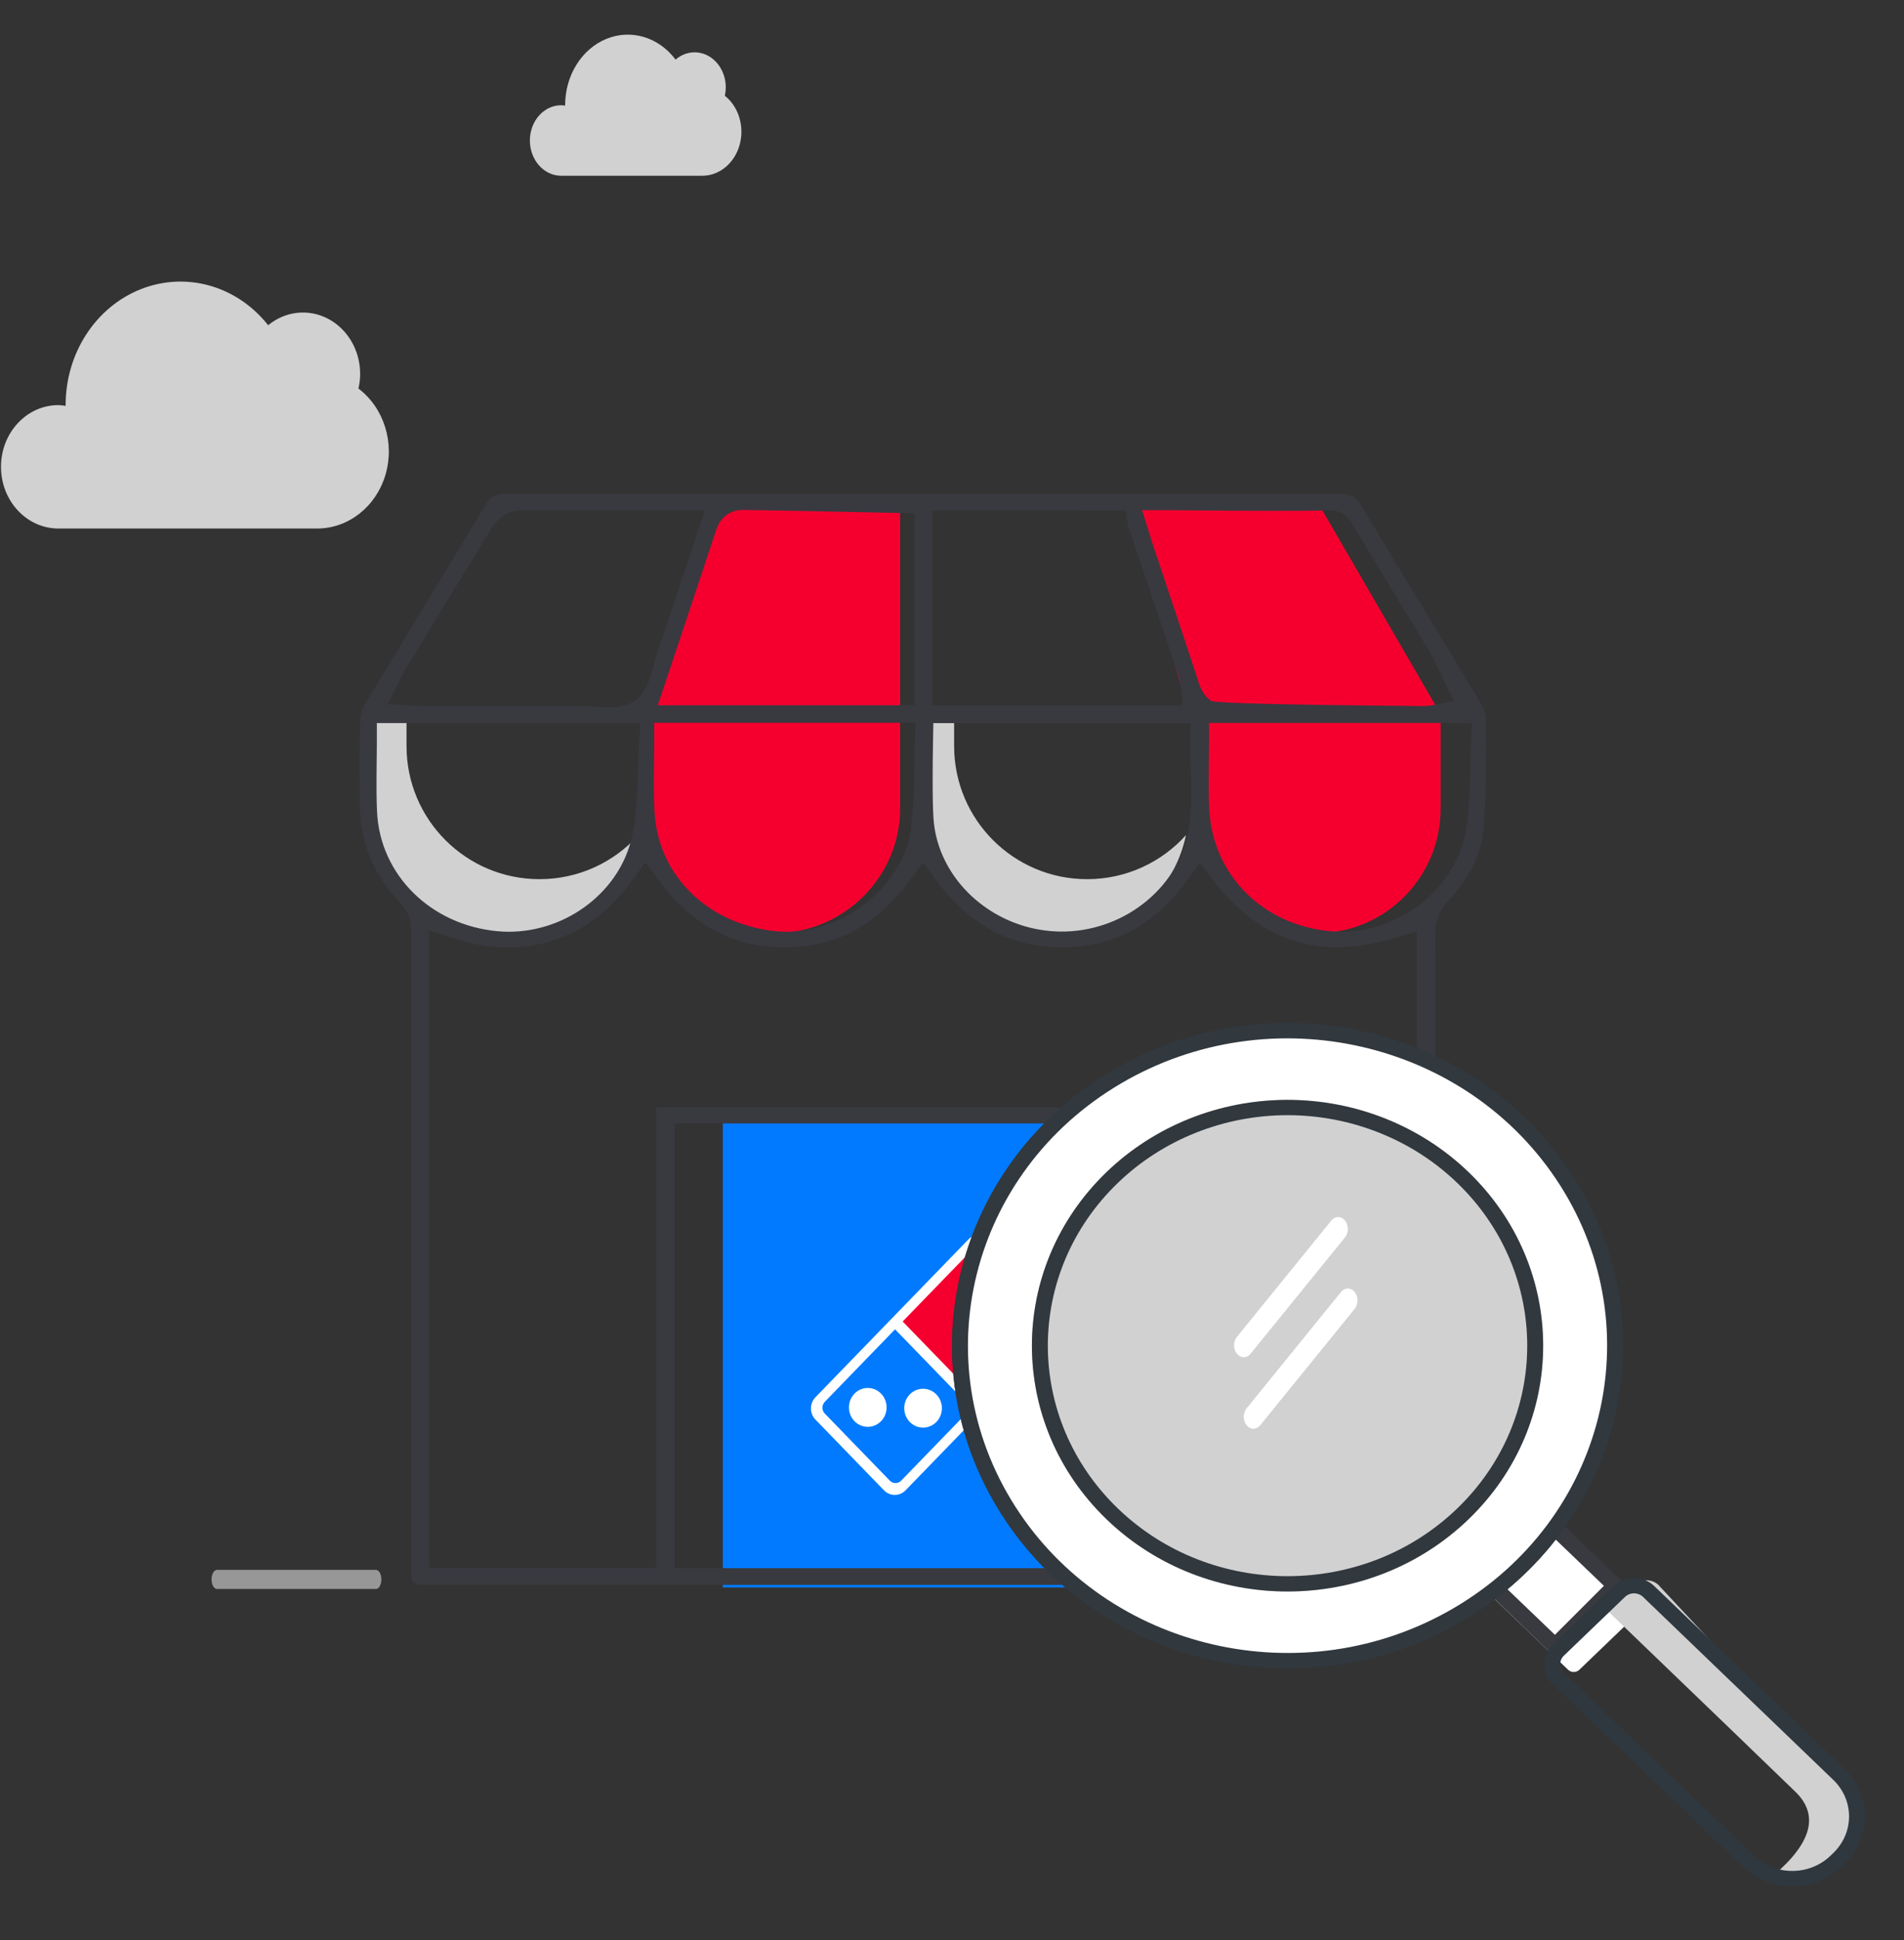 <?xml version="1.0" encoding="UTF-8"?>
<svg width="108px" height="110px" viewBox="0 0 108 110" version="1.1" xmlns="http://www.w3.org/2000/svg" xmlns:xlink="http://www.w3.org/1999/xlink">
    <rect x="0" y="0" width="108" height="110" fill="#333333" stroke="none"/>
    <title>icons/illustrated/empty state copy 2</title>
    <g id="Page-1" stroke="none" stroke-width="1" fill="none" fill-rule="evenodd">
        <g id="איסוף-עצמי_empty-state" transform="translate(-125, -257)">
            <g id="icons/illustrated/empty-state-copy-2" transform="translate(125, 257)">
                <g id="Group-6" transform="translate(11.056, 27.964)">
                    <rect id="Rectangle" fill="#017AFF" x="29.944" y="35.036" width="23" height="27"></rect>
                    <g id="Group-7" transform="translate(0.944, 0.036)">
                        <path d="M9.322,61.003 C9.494,61.003 9.633,61.246 9.633,61.545 C9.633,61.811 9.523,62.032 9.378,62.078 L9.322,62.087 L0.31,62.087 C0.139,62.087 0,61.844 0,61.545 C0,61.279 0.11,61.058 0.254,61.012 L0.31,61.003 L9.322,61.003 Z" id="Path-55" fill="#979797" fill-rule="nonzero"></path>
                        <g id="Group-2" transform="translate(8.397, 0)">
                            <path d="M2.662,12.233 L2.662,14.3 C2.662,18.467 6.04,21.844 10.206,21.844 C12.433,21.844 14.434,20.879 15.815,19.345 C15.101,22.767 12.066,25.339 8.431,25.339 C4.265,25.339 0.888,21.962 0.888,17.796 L0.888,12.233 L2.662,12.233 Z" id="Combined-Shape" fill="#D1D1D1"></path>
                            <path d="M33.723,12.233 L33.724,14.3 C33.724,18.467 37.101,21.844 41.267,21.844 C43.494,21.844 45.496,20.879 46.876,19.345 C46.163,22.767 43.128,25.339 39.492,25.339 C35.326,25.339 31.949,21.962 31.949,17.796 L31.949,12.233 L33.723,12.233 Z" id="Combined-Shape-Copy" fill="#D1D1D1"></path>
                            <path d="M20.069,0.639 L30.663,0.639 L30.663,14.23 L30.663,17.824 C30.663,21.716 27.468,24.901 23.563,24.901 C19.658,24.901 16.463,21.716 16.463,17.824 L16.463,11.983" id="Fill-2" fill="#F5002E"></path>
                            <path d="M61.319,12.49 L54.441,0.639 L43.569,0.639 L47.341,13.385 L47.341,17.857 C47.341,21.731 50.486,24.901 54.33,24.901 C58.174,24.901 61.319,21.731 61.319,17.857 L61.319,12.49 Z" id="Fill-4" fill="#F5002E"></path>
                            <path d="M55.591,0 C56.194,0 56.528,0.172 56.819,0.66 C57.633,2.024 58.465,3.399 59.288,4.755 L60.34,6.486 C61.438,8.29 62.535,10.094 63.601,11.874 C63.756,12.134 63.86,12.446 63.888,12.734 L63.892,12.777 L63.896,13.497 C63.901,15.342 63.905,17.237 63.744,19.079 C63.624,20.462 62.949,21.76 61.661,23.179 C61.269,23.611 61.022,24.236 61.021,24.768 C61.012,30.429 61.008,36.138 61.006,41.822 L61.005,43.526 L61.005,45.399 L61.005,46.981 L61.005,48.363 L61.005,51.914 L61.005,58.256 L61.006,60.814 C61.006,60.865 61.006,60.914 61.006,60.961 L61.006,61.065 C61.005,61.389 60.991,61.615 60.877,61.725 C60.743,61.854 60.451,61.853 60.024,61.855 L59.984,61.855 L53.009,61.854 L46.109,61.854 L39.036,61.854 L32.401,61.854 L25.151,61.852 L18.338,61.852 C13.493,61.852 8.649,61.852 3.804,61.851 C3.781,61.851 3.758,61.851 3.736,61.851 L3.67,61.851 C3.39,61.85 3.179,61.841 3.055,61.722 C2.935,61.606 2.931,61.404 2.928,61.143 L2.927,61.112 L2.927,54.75 L2.927,50.62 C2.927,47.065 2.927,43.48 2.928,39.886 L2.928,38.807 L2.929,37.729 L2.929,36.002 L2.93,34.604 C2.931,31.342 2.934,28.081 2.937,24.837 C2.938,24.15 2.721,23.611 2.227,23.091 C0.84,21.63 0.099,19.886 0.023,17.904 L0.021,17.835 L0.019,17.766 L0.018,17.704 L0.017,17.64 L0.013,17.185 C-0.001,15.766 -0.015,14.322 0.034,12.908 C0.046,12.553 0.157,12.166 0.333,11.872 C0.871,10.974 1.905,9.265 3.435,6.743 L3.654,6.382 L3.893,5.989 C4.978,4.206 6.099,2.363 7.191,0.543 C7.413,0.175 7.676,0.023 8.111,0.006 L8.142,0.005 L8.511,0.005 L8.82,0.006 L9.129,0.006 C12.478,0.012 52.918,0.011 55.591,0 Z M46.072,35.693 L17.883,35.693 L17.883,60.909 L46.072,60.909 L46.072,35.693 Z M16.214,20.891 L15.426,21.965 L15.387,22.017 L15.35,22.068 L15.303,22.13 L15.255,22.193 C14.05,23.757 12.633,24.789 10.925,25.33 C10.119,25.585 9.282,25.715 8.435,25.715 C7.488,25.715 6.523,25.561 5.493,25.249 L5.398,25.22 L5.306,25.191 L5.235,25.168 L3.949,24.75 L3.949,60.904 L16.832,60.904 L16.832,34.777 L47.119,34.777 L47.119,60.896 L59.956,60.896 L59.956,24.807 L58.69,25.186 L58.616,25.208 L58.543,25.229 L58.443,25.258 L58.345,25.285 C57.329,25.561 56.351,25.703 55.436,25.703 C52.778,25.703 50.558,24.539 48.64,22.185 L48.582,22.113 L48.522,22.039 L48.461,21.961 L47.664,20.942 L46.892,21.981 L46.835,22.058 L46.779,22.132 L46.723,22.205 L46.668,22.275 C44.852,24.578 42.613,25.708 39.821,25.708 C37.027,25.706 34.77,24.546 32.919,22.185 L32.863,22.113 L32.806,22.039 L32.747,21.961 L31.956,20.906 L31.168,21.965 L31.11,22.042 L31.053,22.117 L30.997,22.19 L30.942,22.26 C29.115,24.572 26.873,25.708 24.086,25.708 C21.289,25.707 19.031,24.545 17.182,22.181 L17.126,22.109 L17.069,22.034 L17.011,21.956 L16.214,20.891 Z M15.925,12.994 L0.979,12.994 L0.979,13.951 L0.978,14.124 L0.978,14.297 L0.976,14.527 L0.974,14.757 L0.971,14.985 L0.969,15.156 L0.968,15.222 L0.967,15.382 L0.965,15.544 L0.963,15.748 L0.961,15.954 C0.956,16.639 0.958,17.335 0.99,18.021 C1.072,19.813 1.836,21.424 3.058,22.629 C4.272,23.826 5.938,24.624 7.838,24.796 C8.042,24.815 8.252,24.825 8.46,24.825 C10.126,24.825 11.711,24.244 12.96,23.277 C14.216,22.304 15.131,20.942 15.458,19.391 C15.668,18.398 15.734,17.369 15.771,16.352 L15.775,16.231 L15.779,16.111 L15.782,16.013 L15.788,15.824 L15.79,15.729 L15.793,15.633 L15.799,15.426 L15.806,15.218 C15.812,15.01 15.819,14.8 15.829,14.59 L15.838,14.381 L15.85,14.172 L15.86,14.01 L15.925,12.994 Z M31.531,12.981 L16.714,12.981 L16.714,13.937 L16.714,14.109 L16.713,14.28 L16.712,14.507 L16.709,14.734 L16.707,14.959 L16.705,15.126 L16.703,15.22 L16.701,15.368 L16.699,15.517 L16.697,15.696 L16.695,15.891 C16.689,16.602 16.691,17.292 16.727,17.993 C16.819,19.769 17.537,21.338 18.705,22.527 C19.864,23.707 21.47,24.515 23.357,24.768 C23.638,24.806 23.927,24.825 24.214,24.825 C25.705,24.825 27.174,24.314 28.394,23.445 C29.61,22.578 30.577,21.357 31.074,19.944 C31.496,18.745 31.472,14.627 31.475,14.389 L31.477,14.241 L31.482,14.091 L31.486,13.978 L31.531,12.981 Z M63.098,12.988 L48.184,12.988 L48.184,13.945 L48.184,14.116 L48.183,14.287 L48.181,14.515 L48.179,14.742 L48.176,14.968 L48.174,15.136 L48.173,15.187 L48.171,15.332 L48.169,15.485 L48.167,15.674 L48.165,15.863 C48.158,16.553 48.16,17.223 48.197,17.906 C48.296,19.761 49.056,21.396 50.271,22.612 C51.481,23.824 53.146,24.621 55.068,24.796 C55.27,24.814 55.476,24.823 55.681,24.823 C57.335,24.823 58.933,24.222 60.196,23.232 C61.464,22.237 62.39,20.852 62.704,19.303 C62.95,18.088 62.975,16.823 62.997,15.599 C63.002,15.264 63.008,14.921 63.019,14.579 L63.027,14.375 L63.035,14.171 L63.044,13.993 L63.098,12.988 Z M47.113,12.997 L32.543,12.997 C32.482,16.075 32.495,17.98 32.581,18.711 C32.782,20.409 33.671,21.931 34.97,23.031 C36.214,24.085 37.833,24.749 39.57,24.81 L39.639,24.812 L39.709,24.814 L39.764,24.814 L39.831,24.815 L39.885,24.814 L39.938,24.814 L40.007,24.813 L40.075,24.811 C41.802,24.754 43.411,24.106 44.653,23.072 C45.963,21.982 46.863,20.465 47.073,18.766 C47.209,17.67 47.178,16.589 47.143,15.418 C47.134,15.126 47.125,14.828 47.119,14.528 L47.115,14.304 L47.114,14.117 L47.113,13.952 L47.113,12.997 Z M15.254,0.922 L13.803,0.922 L13.649,0.922 C12.513,0.923 11.271,0.926 10.008,0.936 L9.836,0.937 L9.663,0.939 L9.527,0.94 L9.282,0.942 L8.977,0.947 L8.945,0.949 C8.393,0.997 7.809,1.433 7.537,1.871 C6.764,3.121 5.088,5.864 2.511,10.099 L2.485,10.146 L2.464,10.185 C2.423,10.262 2.384,10.343 2.34,10.434 C2.322,10.471 2.303,10.511 2.246,10.624 L1.585,11.93 L3.076,12.003 L3.125,12.005 L3.171,12.007 L3.231,12.011 L3.289,12.014 L3.346,12.017 C3.441,12.023 3.533,12.028 3.623,12.032 L3.714,12.036 L3.806,12.038 L3.883,12.039 L4.467,12.039 L5.9,12.04 L7.334,12.041 L8.767,12.041 L9.562,12.041 L10.358,12.041 C11.154,12.04 11.951,12.039 12.75,12.038 C12.935,12.038 13.139,12.055 13.373,12.074 C13.633,12.096 13.902,12.117 14.161,12.117 C14.57,12.117 15.157,12.056 15.614,11.724 C16.14,11.343 16.405,10.718 16.614,9.96 L16.627,9.912 L16.645,9.845 L16.662,9.778 L16.665,9.766 C16.67,9.747 16.676,9.725 16.683,9.696 C16.734,9.5 16.781,9.314 16.838,9.147 C17.396,7.499 17.935,5.88 18.505,4.167 C18.596,3.893 18.688,3.618 18.78,3.342 L18.918,2.927 L19.056,2.511 L19.168,2.177 L19.586,0.924 L17.857,0.924 L17.478,0.924 L17.1,0.923 L16.724,0.923 L16.348,0.923 L16.036,0.923 L15.726,0.923 L15.318,0.922 L15.254,0.922 Z M45.707,0.923 L44.384,0.923 L44.795,2.233 L44.808,2.275 L44.818,2.309 C44.832,2.355 44.847,2.401 44.862,2.452 C44.905,2.589 44.941,2.705 44.978,2.818 L44.992,2.86 C46.451,7.221 47.323,9.845 47.609,10.733 C47.759,11.2 47.99,11.519 48.3,11.733 C48.494,11.866 52.523,11.965 60.387,12.029 C60.452,12.025 60.518,12.02 60.587,12.014 L60.654,12.007 L60.71,12.002 L60.762,11.998 L60.814,11.994 L62.066,11.733 L60.775,9.087 C58.558,5.424 57.06,2.955 56.281,1.68 C56.027,1.266 55.681,0.91 54.946,0.935 C53.787,0.974 50.707,0.97 45.707,0.923 Z M32.475,0.922 L32.475,11.991 L46.683,11.991 L46.576,10.864 L46.576,10.851 C46.571,10.775 46.561,10.684 46.516,10.517 C44.988,5.948 44.028,3.098 43.636,1.965 C43.569,1.771 43.519,1.432 43.486,0.949 L32.475,0.922 Z M21.781,0.91 C21.31,0.91 20.99,1.053 20.76,1.235 C20.429,1.497 20.285,1.869 20.201,2.123 C19.843,3.21 19.478,4.31 19.116,5.395 L17.734,9.538 L17.671,9.728 L17.335,10.73 L16.916,11.985 L31.47,11.985 L31.47,1.101 C25.911,0.982 22.681,0.918 21.781,0.91 Z" id="Fill-7" fill="#393940"></path>
                            <g id="Group-3" transform="translate(46.666, 40.104)"></g>
                        </g>
                    </g>
                    <g id="Group-5" transform="translate(34.944, 42.036)">
                        <g id="Group-4">
                            <path d="M14.052,4.27 L10.165,0.262 C10.001,0.093 9.783,-1.35616129e-13 9.551,-1.35616129e-13 C9.32,-1.35616129e-13 9.101,0.093 8.937,0.262 L5.678,3.623 L0.254,9.217 C-0.085,9.566 -0.085,10.134 0.254,10.483 L4.14,14.491 C4.304,14.66 4.522,14.753 4.754,14.753 C4.986,14.753 5.204,14.66 5.368,14.491 L10.23,9.477 L14.052,5.536 C14.39,5.187 14.39,4.619 14.052,4.27" id="Fill-10" fill="#FFFFFF"></path>
                            <path d="M10.279,5.711 C10.07,5.926 9.795,6.034 9.523,6.034 C9.25,6.034 8.976,5.926 8.767,5.711 C8.559,5.496 8.454,5.214 8.454,4.932 C8.454,4.65 8.559,4.368 8.767,4.153 C8.976,3.939 9.25,3.83 9.523,3.83 C9.795,3.83 10.07,3.938 10.279,4.154 C10.486,4.368 10.592,4.65 10.592,4.932 C10.592,5.214 10.486,5.496 10.279,5.711 M13.522,4.612 L9.834,0.808 C9.656,0.625 9.368,0.625 9.19,0.808 L5.202,4.921 L9.534,9.388 L13.522,5.276 C13.7,5.093 13.7,4.795 13.522,4.612" id="Fill-12" fill="#F5002E"></path>
                        </g>
                        <path d="M5.603,9.058 C5.811,8.842 6.085,8.735 6.358,8.735 C6.632,8.735 6.906,8.842 7.114,9.058 C7.323,9.273 7.428,9.555 7.428,9.837 C7.428,10.118 7.323,10.401 7.114,10.616 C6.906,10.83 6.632,10.938 6.358,10.938 C6.085,10.938 5.811,10.83 5.603,10.616 C5.394,10.401 5.29,10.118 5.29,9.837 C5.29,9.555 5.394,9.273 5.603,9.058 L5.603,9.058 Z M3.978,10.572 C3.769,10.786 3.495,10.894 3.222,10.894 C2.948,10.893 2.675,10.786 2.467,10.572 C2.258,10.357 2.154,10.074 2.154,9.793 C2.154,9.511 2.258,9.229 2.467,9.013 C2.675,8.798 2.948,8.69 3.222,8.69 C3.495,8.69 3.77,8.798 3.978,9.013 C4.187,9.229 4.291,9.511 4.29,9.793 C4.29,10.074 4.187,10.357 3.978,10.572 L3.978,10.572 Z M0.784,9.476 C0.606,9.66 0.606,9.957 0.784,10.14 L4.473,13.945 C4.562,14.037 4.678,14.082 4.795,14.082 C4.911,14.082 5.028,14.037 5.117,13.945 L9.104,9.833 L4.77,5.365 L0.784,9.476 Z" id="Fill-14" fill="#017AFF"></path>
                    </g>
                    <g id="Group" transform="translate(42.944, 30.036)" fill-rule="nonzero">
                        <path d="M36.264,27.299 L31.524,27.205 C31.279,27.2 31.085,27.395 31.09,27.639 L31.254,35.933 C31.259,36.178 31.461,36.38 31.706,36.385 L36.446,36.479 C36.69,36.484 36.885,36.289 36.88,36.044 L36.716,27.751 C36.711,27.506 36.508,27.304 36.264,27.299 Z" id="Path" fill="#FFFFFF" transform="translate(33.985, 31.842) rotate(-44.999) translate(-33.985, -31.842) "></path>
                        <path d="M35.849,27.514 L31.016,27.514 C30.766,27.514 30.563,27.709 30.563,27.949 L30.685,34.624 C30.685,34.864 30.888,35.058 31.137,35.058 L35.971,35.058 C36.22,35.058 36.423,34.864 36.423,34.624 L36.301,27.949 C36.301,27.709 36.099,27.514 35.849,27.514 Z M35.397,28.383 L35.518,34.189 L31.589,34.189 L31.467,28.383 L35.397,28.383 Z" id="Rectangle" fill="#393940" transform="translate(33.493, 31.286) rotate(-44.999) translate(-33.493, -31.286) "></path>
                        <path d="M46.647,48.282 C48.782,46.45 49.18,44.884 47.841,43.585 C46.501,42.285 42.941,38.857 37.161,33.301 L38.69,31.842 C39.068,31.507 39.678,31.507 40.055,31.842 L51.02,43.585 C51.565,44.07 51.565,47.365 49.579,48.072 C48.255,48.543 47.277,48.613 46.647,48.282 Z" id="Path" fill="#D1D1D1"></path>
                        <path d="M37.54,31.917 L34.066,35.255 C33.436,35.865 33.436,36.848 34.064,37.457 L44.861,47.833 C46.412,49.31 48.908,49.31 50.458,47.835 L50.622,47.676 C51.366,46.966 51.786,45.997 51.787,44.986 C51.788,43.976 51.37,43.006 50.626,42.292 L39.83,31.917 C39.196,31.312 38.173,31.312 37.54,31.917 Z M39.193,32.533 L49.987,42.907 C50.561,43.458 50.884,44.206 50.883,44.985 C50.882,45.765 50.558,46.512 49.983,47.061 L49.819,47.219 C48.625,48.357 46.696,48.357 45.498,47.217 L34.705,36.844 C34.427,36.575 34.427,36.138 34.706,35.868 L38.178,32.533 C38.458,32.265 38.912,32.265 39.193,32.533 Z" id="Path" fill="#2F383F"></path>
                        <path d="M9.1,2.692 C0.135,7.964 -2.685,19.223 2.801,27.839 C8.286,36.454 20.001,39.165 28.965,33.892 C37.93,28.62 40.75,17.362 35.264,8.746 C29.779,0.13 18.064,-2.581 9.1,2.692 Z M34.493,9.199 C39.718,17.406 37.032,28.129 28.493,33.151 C19.955,38.173 8.797,35.591 3.572,27.385 C-1.653,19.178 1.033,8.455 9.572,3.433 C18.11,-1.589 29.268,0.993 34.493,9.199 Z" id="Path" fill="#31383E"></path>
                        <g id="Path-2" fill="#31383E">
                            <path d="M9.1,2.692 C0.135,7.964 -2.685,19.223 2.801,27.839 C8.286,36.454 20.001,39.165 28.965,33.892 C37.93,28.62 40.75,17.362 35.264,8.746 C29.779,0.13 18.064,-2.581 9.1,2.692 Z" id="Path"></path>
                        </g>
                        <path d="M34.493,9.199 C39.718,17.406 37.032,28.129 28.493,33.151 C19.955,38.173 8.797,35.591 3.572,27.385 C-1.653,19.178 1.033,8.455 9.572,3.433 C18.11,-1.589 29.268,0.993 34.493,9.199 Z" id="Path" fill="#FFFFFF"></path>
                        <path d="M19.032,4.356 C22.878,4.356 26.567,5.825 29.286,8.439 C34.948,13.881 34.948,22.705 29.286,28.147 C23.623,33.589 14.442,33.589 8.779,28.147 C3.117,22.705 3.117,13.881 8.779,8.439 C11.498,5.825 15.187,4.356 19.032,4.356 Z" id="Path" fill="#D1D1D1"></path>
                        <path d="M19.032,4.356 C15.187,4.356 11.498,5.825 8.779,8.439 C3.117,13.881 3.117,22.705 8.779,28.147 C14.442,33.589 23.623,33.589 29.286,28.147 C34.948,22.705 34.948,13.881 29.286,8.439 C26.567,5.825 22.878,4.356 19.032,4.356 Z M19.032,5.225 C22.638,5.225 26.097,6.602 28.646,9.053 C33.956,14.156 33.956,22.43 28.646,27.533 C23.337,32.636 14.728,32.636 9.419,27.533 C4.109,22.43 4.109,14.156 9.419,9.053 C11.968,6.602 15.426,5.225 19.032,5.225 Z" id="Path" fill="#31383E"></path>
                    </g>
                    <path d="M65.784,45.287 C65.981,45.53 65.997,45.913 65.83,46.177 L65.784,46.241 L60.428,52.838 C60.214,53.102 59.867,53.102 59.653,52.838 C59.455,52.595 59.44,52.212 59.607,51.947 L59.653,51.884 L65.009,45.287 C65.223,45.023 65.57,45.023 65.784,45.287 Z M65.236,41.234 C65.434,41.477 65.449,41.86 65.282,42.125 L65.236,42.188 L59.88,48.786 C59.666,49.049 59.319,49.049 59.105,48.786 C58.907,48.542 58.892,48.159 59.059,47.895 L59.105,47.831 L64.461,41.234 C64.675,40.97 65.022,40.97 65.236,41.234 Z" id="Combined-Shape" fill="#FFFFFF" fill-rule="nonzero"></path>
                </g>
                <path d="M20.333,22.026 C20.394,21.761 20.427,21.49 20.429,21.217 C20.435,19.888 19.735,18.671 18.626,18.081 C17.517,17.49 16.191,17.63 15.21,18.44 C13.443,16.198 10.56,15.381 7.992,16.393 C5.425,17.405 3.72,20.031 3.723,22.967 L3.723,23.011 C3.588,22.987 3.451,22.972 3.314,22.967 C1.514,22.967 0.056,24.533 0.056,26.465 C0.056,28.398 1.514,29.964 3.314,29.964 L17.979,29.964 C19.754,29.968 21.327,28.735 21.865,26.918 C22.402,25.101 21.779,23.12 20.326,22.024 L20.333,22.026 Z" id="Path" fill="#D1D1D1" fill-rule="nonzero"></path>
                <path d="M41.116,5.428 C41.149,5.277 41.167,5.122 41.168,4.966 C41.171,4.206 40.79,3.511 40.185,3.173 C39.58,2.836 38.857,2.916 38.321,3.379 C37.358,2.098 35.785,1.631 34.385,2.209 C32.984,2.787 32.054,4.288 32.056,5.966 L32.056,5.991 C31.982,5.977 31.908,5.969 31.833,5.966 C30.851,5.966 30.056,6.861 30.056,7.965 C30.056,9.069 30.851,9.964 31.833,9.964 L39.832,9.964 C40.8,9.966 41.658,9.262 41.951,8.224 C42.244,7.185 41.905,6.053 41.112,5.427 L41.116,5.428 Z" id="Path-Copy" fill="#D1D1D1" fill-rule="nonzero"></path>
            </g>
        </g>
    </g>
</svg>